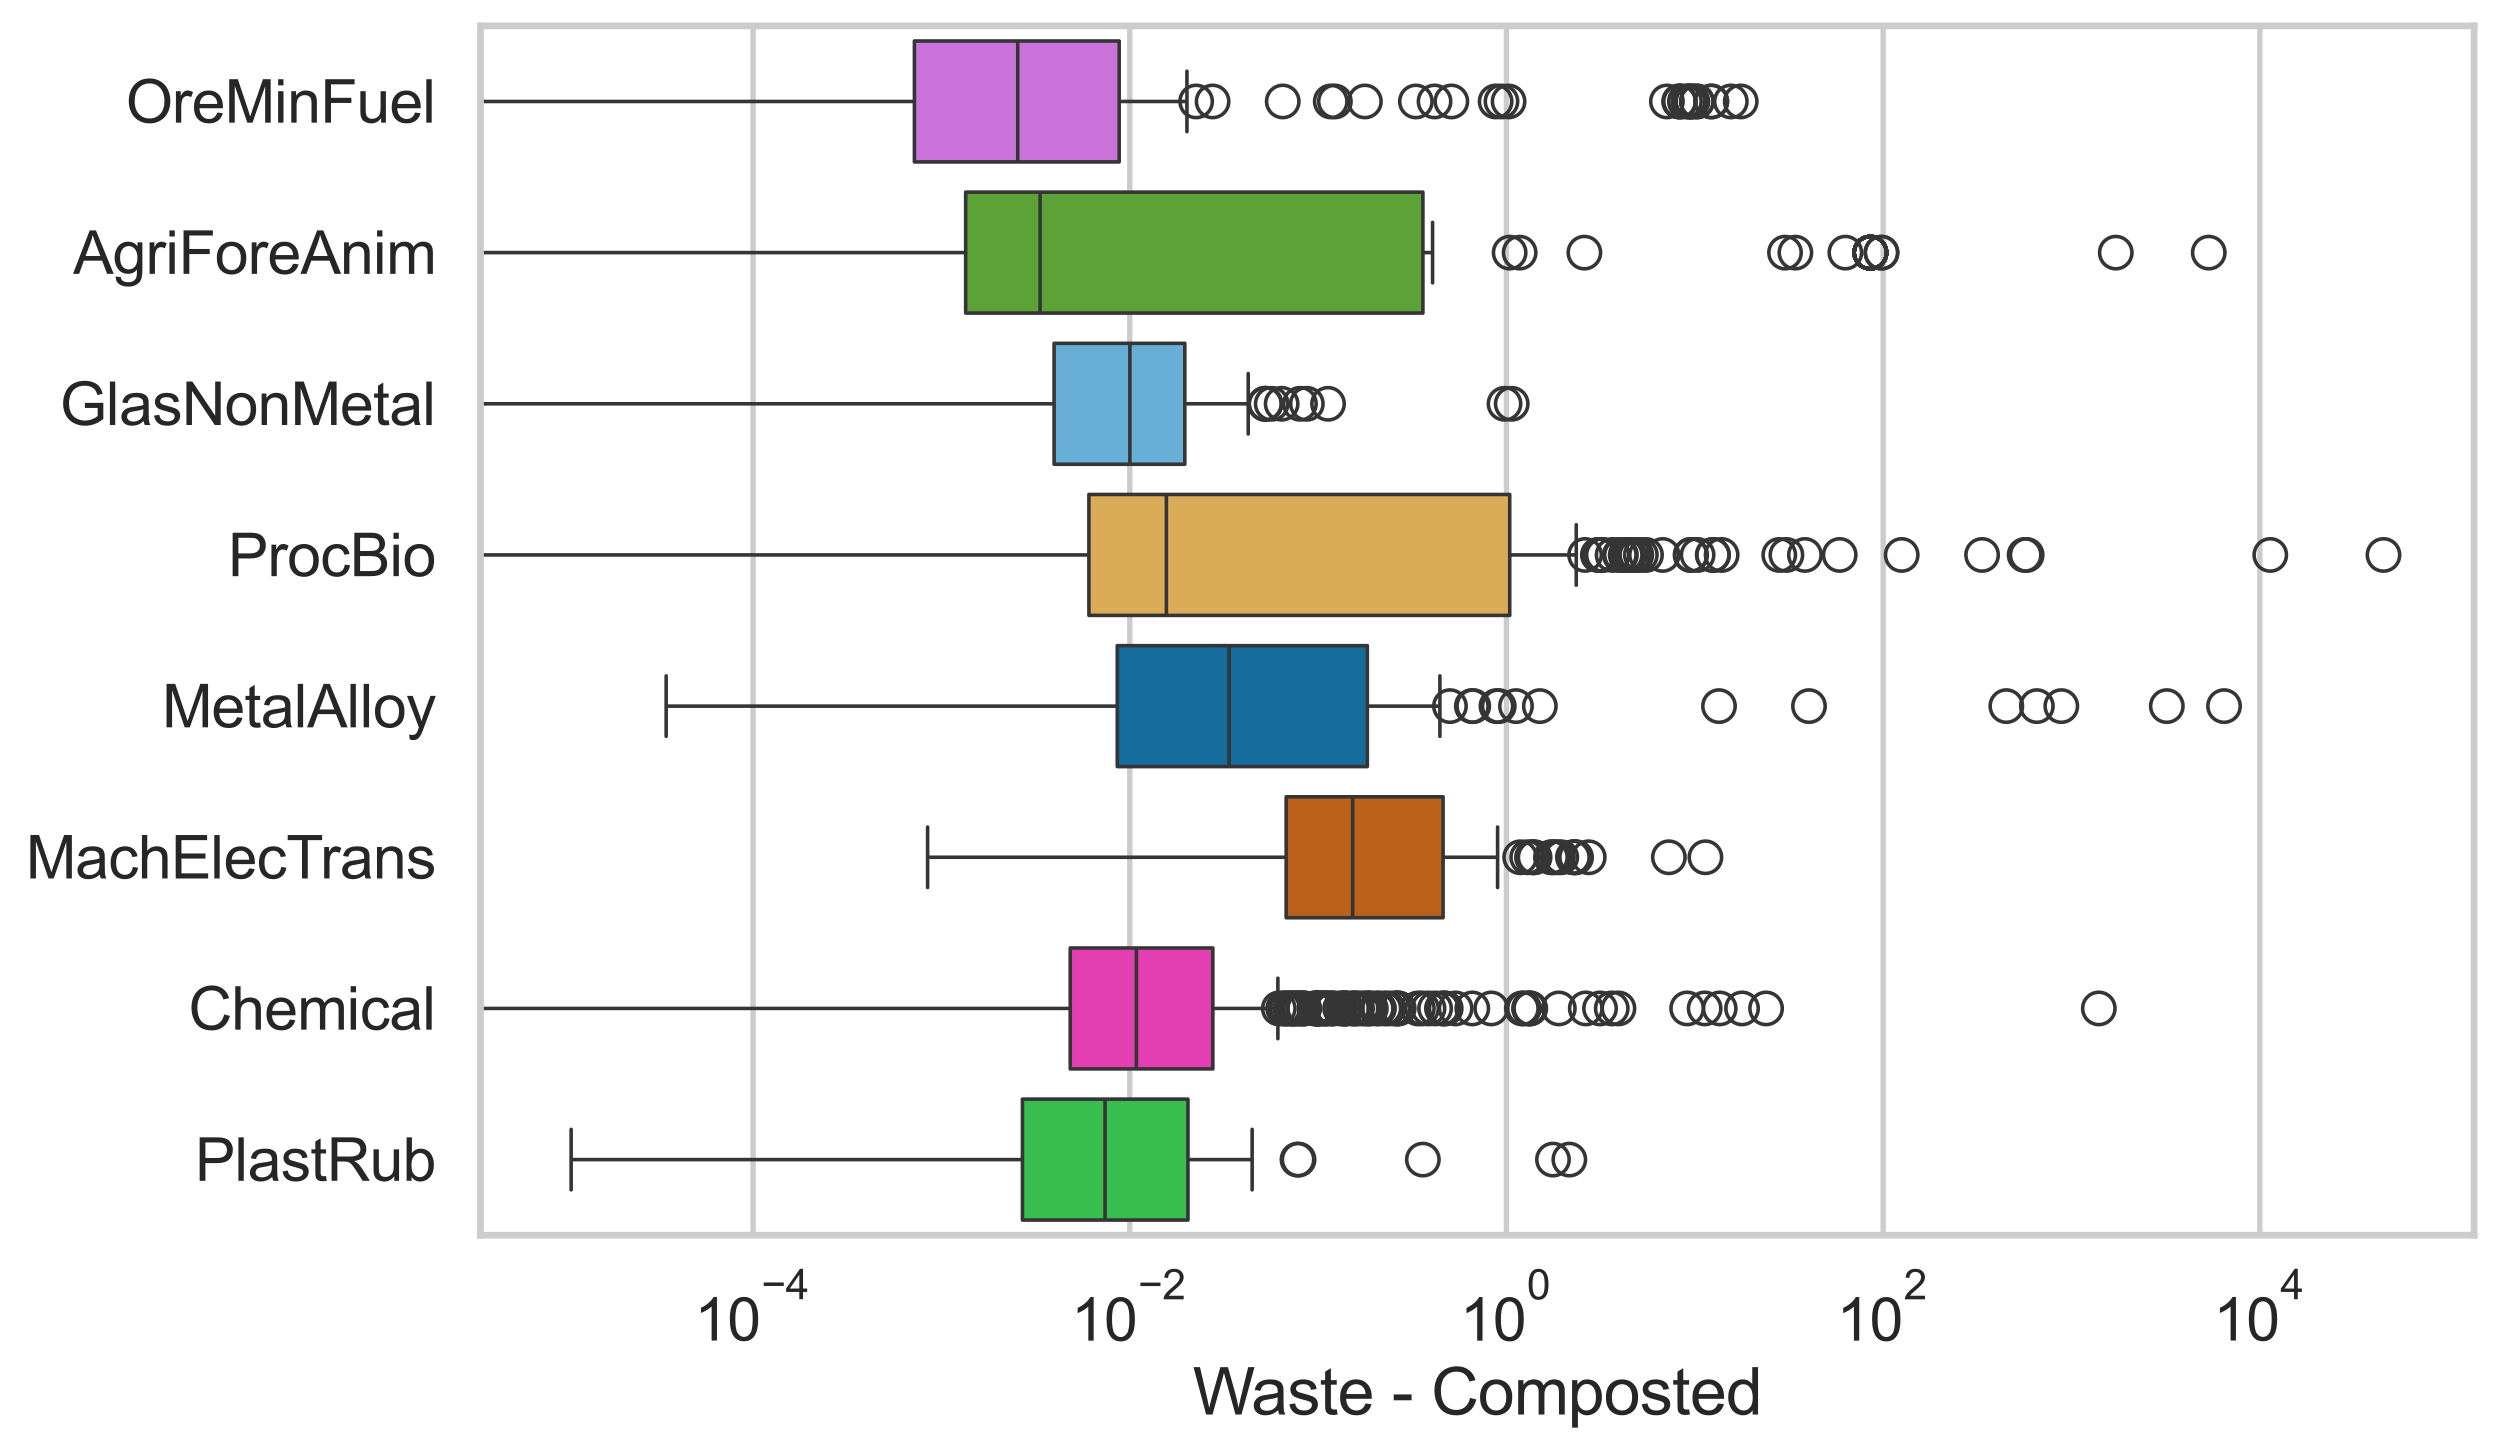 <?xml version="1.0" encoding="utf-8" standalone="no"?>
<!DOCTYPE svg PUBLIC "-//W3C//DTD SVG 1.1//EN"
  "http://www.w3.org/Graphics/SVG/1.1/DTD/svg11.dtd">
<svg xmlns:xlink="http://www.w3.org/1999/xlink" width="695.577pt" height="404.34pt" viewBox="0 0 695.577 404.34" xmlns="http://www.w3.org/2000/svg" version="1.1">
 <defs>
  <style type="text/css">*{stroke-linejoin: round; stroke-linecap: butt}</style>
 </defs>
 <g id="figure_1">
  <g id="patch_1">
   <path d="M 0 404.34 
L 695.577 404.34 
L 695.577 0 
L 0 0 
z
" style="fill: #ffffff"/>
  </g>
  <g id="axes_1">
   <g id="patch_2">
    <path d="M 133.697 343.665 
L 688.377 343.665 
L 688.377 7.2 
L 133.697 7.2 
z
" style="fill: #ffffff"/>
   </g>
   <g id="matplotlib.axis_1">
    <g id="xtick_1">
     <g id="line2d_1">
      <path d="M 209.521 343.665 
L 209.521 7.2 
" clip-path="url(#p71586f5a25)" style="fill: none; stroke: #cccccc; stroke-width: 1.5; stroke-linecap: round"/>
     </g>
     <g id="text_1">
      <!-- $\mathdefault{10^{-4}}$ -->
      <g style="fill: #262626" transform="translate(193.186 373.015) scale(0.165 -0.165)">
       <defs>
        <path id="ArialMT-31" d="M 2384 0 
L 1822 0 
L 1822 3584 
Q 1619 3391 1289 3197 
Q 959 3003 697 2906 
L 697 3450 
Q 1169 3672 1522 3987 
Q 1875 4303 2022 4600 
L 2384 4600 
L 2384 0 
z
" transform="scale(0.016)"/>
        <path id="ArialMT-30" d="M 266 2259 
Q 266 3072 433 3567 
Q 600 4063 929 4331 
Q 1259 4600 1759 4600 
Q 2128 4600 2406 4451 
Q 2684 4303 2865 4023 
Q 3047 3744 3150 3342 
Q 3253 2941 3253 2259 
Q 3253 1453 3087 958 
Q 2922 463 2592 192 
Q 2263 -78 1759 -78 
Q 1097 -78 719 397 
Q 266 969 266 2259 
z
M 844 2259 
Q 844 1131 1108 757 
Q 1372 384 1759 384 
Q 2147 384 2411 759 
Q 2675 1134 2675 2259 
Q 2675 3391 2411 3762 
Q 2147 4134 1753 4134 
Q 1366 4134 1134 3806 
Q 844 3388 844 2259 
z
" transform="scale(0.016)"/>
        <path id="ArialMT-2212" d="M 3381 1997 
L 356 1997 
L 356 2522 
L 3381 2522 
L 3381 1997 
z
" transform="scale(0.016)"/>
        <path id="ArialMT-34" d="M 2069 0 
L 2069 1097 
L 81 1097 
L 81 1613 
L 2172 4581 
L 2631 4581 
L 2631 1613 
L 3250 1613 
L 3250 1097 
L 2631 1097 
L 2631 0 
L 2069 0 
z
M 2069 1613 
L 2069 3678 
L 634 1613 
L 2069 1613 
z
" transform="scale(0.016)"/>
       </defs>
       <use xlink:href="#ArialMT-31" transform="translate(0 0.202)"/>
       <use xlink:href="#ArialMT-30" transform="translate(55.615 0.202)"/>
       <use xlink:href="#ArialMT-2212" transform="translate(112.973 69.895) scale(0.7)"/>
       <use xlink:href="#ArialMT-34" transform="translate(153.852 69.895) scale(0.7)"/>
      </g>
     </g>
    </g>
    <g id="xtick_2">
     <g id="line2d_2">
      <path d="M 314.331 343.665 
L 314.331 7.2 
" clip-path="url(#p71586f5a25)" style="fill: none; stroke: #cccccc; stroke-width: 1.5; stroke-linecap: round"/>
     </g>
     <g id="text_2">
      <!-- $\mathdefault{10^{-2}}$ -->
      <g style="fill: #262626" transform="translate(297.996 373.18) scale(0.165 -0.165)">
       <defs>
        <path id="ArialMT-32" d="M 3222 541 
L 3222 0 
L 194 0 
Q 188 203 259 391 
Q 375 700 629 1000 
Q 884 1300 1366 1694 
Q 2113 2306 2375 2664 
Q 2638 3022 2638 3341 
Q 2638 3675 2398 3904 
Q 2159 4134 1775 4134 
Q 1369 4134 1125 3890 
Q 881 3647 878 3216 
L 300 3275 
Q 359 3922 746 4261 
Q 1134 4600 1788 4600 
Q 2447 4600 2831 4234 
Q 3216 3869 3216 3328 
Q 3216 3053 3103 2787 
Q 2991 2522 2730 2228 
Q 2469 1934 1863 1422 
Q 1356 997 1212 845 
Q 1069 694 975 541 
L 3222 541 
z
" transform="scale(0.016)"/>
       </defs>
       <use xlink:href="#ArialMT-31" transform="translate(0 0.994)"/>
       <use xlink:href="#ArialMT-30" transform="translate(55.615 0.994)"/>
       <use xlink:href="#ArialMT-2212" transform="translate(112.973 70.688) scale(0.7)"/>
       <use xlink:href="#ArialMT-32" transform="translate(153.852 70.688) scale(0.7)"/>
      </g>
     </g>
    </g>
    <g id="xtick_3">
     <g id="line2d_3">
      <path d="M 419.141 343.665 
L 419.141 7.2 
" clip-path="url(#p71586f5a25)" style="fill: none; stroke: #cccccc; stroke-width: 1.5; stroke-linecap: round"/>
     </g>
     <g id="text_3">
      <!-- $\mathdefault{10^{0}}$ -->
      <g style="fill: #262626" transform="translate(406.189 373.18) scale(0.165 -0.165)">
       <use xlink:href="#ArialMT-31" transform="translate(0 0.994)"/>
       <use xlink:href="#ArialMT-30" transform="translate(55.615 0.994)"/>
       <use xlink:href="#ArialMT-30" transform="translate(112.973 70.688) scale(0.7)"/>
      </g>
     </g>
    </g>
    <g id="xtick_4">
     <g id="line2d_4">
      <path d="M 523.952 343.665 
L 523.952 7.2 
" clip-path="url(#p71586f5a25)" style="fill: none; stroke: #cccccc; stroke-width: 1.5; stroke-linecap: round"/>
     </g>
     <g id="text_4">
      <!-- $\mathdefault{10^{2}}$ -->
      <g style="fill: #262626" transform="translate(510.999 373.18) scale(0.165 -0.165)">
       <use xlink:href="#ArialMT-31" transform="translate(0 0.994)"/>
       <use xlink:href="#ArialMT-30" transform="translate(55.615 0.994)"/>
       <use xlink:href="#ArialMT-32" transform="translate(112.973 70.688) scale(0.7)"/>
      </g>
     </g>
    </g>
    <g id="xtick_5">
     <g id="line2d_5">
      <path d="M 628.762 343.665 
L 628.762 7.2 
" clip-path="url(#p71586f5a25)" style="fill: none; stroke: #cccccc; stroke-width: 1.5; stroke-linecap: round"/>
     </g>
     <g id="text_5">
      <!-- $\mathdefault{10^{4}}$ -->
      <g style="fill: #262626" transform="translate(615.81 373.015) scale(0.165 -0.165)">
       <use xlink:href="#ArialMT-31" transform="translate(0 0.202)"/>
       <use xlink:href="#ArialMT-30" transform="translate(55.615 0.202)"/>
       <use xlink:href="#ArialMT-34" transform="translate(112.973 69.895) scale(0.7)"/>
      </g>
     </g>
    </g>
    <g id="text_6">
     <!-- Waste - Composted -->
     <g style="fill: #262626" transform="translate(331.851 393.563) scale(0.18 -0.18)">
      <defs>
       <path id="ArialMT-57" d="M 1294 0 
L 78 4581 
L 700 4581 
L 1397 1578 
Q 1509 1106 1591 641 
Q 1766 1375 1797 1488 
L 2669 4581 
L 3400 4581 
L 4056 2263 
Q 4303 1400 4413 641 
Q 4500 1075 4641 1638 
L 5359 4581 
L 5969 4581 
L 4713 0 
L 4128 0 
L 3163 3491 
Q 3041 3928 3019 4028 
Q 2947 3713 2884 3491 
L 1913 0 
L 1294 0 
z
" transform="scale(0.016)"/>
       <path id="ArialMT-61" d="M 2588 409 
Q 2275 144 1986 34 
Q 1697 -75 1366 -75 
Q 819 -75 525 192 
Q 231 459 231 875 
Q 231 1119 342 1320 
Q 453 1522 633 1644 
Q 813 1766 1038 1828 
Q 1203 1872 1538 1913 
Q 2219 1994 2541 2106 
Q 2544 2222 2544 2253 
Q 2544 2597 2384 2738 
Q 2169 2928 1744 2928 
Q 1347 2928 1158 2789 
Q 969 2650 878 2297 
L 328 2372 
Q 403 2725 575 2942 
Q 747 3159 1072 3276 
Q 1397 3394 1825 3394 
Q 2250 3394 2515 3294 
Q 2781 3194 2906 3042 
Q 3031 2891 3081 2659 
Q 3109 2516 3109 2141 
L 3109 1391 
Q 3109 606 3145 398 
Q 3181 191 3288 0 
L 2700 0 
Q 2613 175 2588 409 
z
M 2541 1666 
Q 2234 1541 1622 1453 
Q 1275 1403 1131 1340 
Q 988 1278 909 1158 
Q 831 1038 831 891 
Q 831 666 1001 516 
Q 1172 366 1500 366 
Q 1825 366 2078 508 
Q 2331 650 2450 897 
Q 2541 1088 2541 1459 
L 2541 1666 
z
" transform="scale(0.016)"/>
       <path id="ArialMT-73" d="M 197 991 
L 753 1078 
Q 800 744 1014 566 
Q 1228 388 1613 388 
Q 2000 388 2187 545 
Q 2375 703 2375 916 
Q 2375 1106 2209 1216 
Q 2094 1291 1634 1406 
Q 1016 1563 777 1677 
Q 538 1791 414 1992 
Q 291 2194 291 2438 
Q 291 2659 392 2848 
Q 494 3038 669 3163 
Q 800 3259 1026 3326 
Q 1253 3394 1513 3394 
Q 1903 3394 2198 3281 
Q 2494 3169 2634 2976 
Q 2775 2784 2828 2463 
L 2278 2388 
Q 2241 2644 2061 2787 
Q 1881 2931 1553 2931 
Q 1166 2931 1000 2803 
Q 834 2675 834 2503 
Q 834 2394 903 2306 
Q 972 2216 1119 2156 
Q 1203 2125 1616 2013 
Q 2213 1853 2448 1751 
Q 2684 1650 2818 1456 
Q 2953 1263 2953 975 
Q 2953 694 2789 445 
Q 2625 197 2315 61 
Q 2006 -75 1616 -75 
Q 969 -75 630 194 
Q 291 463 197 991 
z
" transform="scale(0.016)"/>
       <path id="ArialMT-74" d="M 1650 503 
L 1731 6 
Q 1494 -44 1306 -44 
Q 1000 -44 831 53 
Q 663 150 594 308 
Q 525 466 525 972 
L 525 2881 
L 113 2881 
L 113 3319 
L 525 3319 
L 525 4141 
L 1084 4478 
L 1084 3319 
L 1650 3319 
L 1650 2881 
L 1084 2881 
L 1084 941 
Q 1084 700 1114 631 
Q 1144 563 1211 522 
Q 1278 481 1403 481 
Q 1497 481 1650 503 
z
" transform="scale(0.016)"/>
       <path id="ArialMT-65" d="M 2694 1069 
L 3275 997 
Q 3138 488 2766 206 
Q 2394 -75 1816 -75 
Q 1088 -75 661 373 
Q 234 822 234 1631 
Q 234 2469 665 2931 
Q 1097 3394 1784 3394 
Q 2450 3394 2872 2941 
Q 3294 2488 3294 1666 
Q 3294 1616 3291 1516 
L 816 1516 
Q 847 969 1125 678 
Q 1403 388 1819 388 
Q 2128 388 2347 550 
Q 2566 713 2694 1069 
z
M 847 1978 
L 2700 1978 
Q 2663 2397 2488 2606 
Q 2219 2931 1791 2931 
Q 1403 2931 1139 2672 
Q 875 2413 847 1978 
z
" transform="scale(0.016)"/>
       <path id="ArialMT-20" transform="scale(0.016)"/>
       <path id="ArialMT-2d" d="M 203 1375 
L 203 1941 
L 1931 1941 
L 1931 1375 
L 203 1375 
z
" transform="scale(0.016)"/>
       <path id="ArialMT-43" d="M 3763 1606 
L 4369 1453 
Q 4178 706 3683 314 
Q 3188 -78 2472 -78 
Q 1731 -78 1267 223 
Q 803 525 561 1097 
Q 319 1669 319 2325 
Q 319 3041 592 3573 
Q 866 4106 1370 4382 
Q 1875 4659 2481 4659 
Q 3169 4659 3637 4309 
Q 4106 3959 4291 3325 
L 3694 3184 
Q 3534 3684 3231 3912 
Q 2928 4141 2469 4141 
Q 1941 4141 1586 3887 
Q 1231 3634 1087 3207 
Q 944 2781 944 2328 
Q 944 1744 1114 1308 
Q 1284 872 1643 656 
Q 2003 441 2422 441 
Q 2931 441 3284 734 
Q 3638 1028 3763 1606 
z
" transform="scale(0.016)"/>
       <path id="ArialMT-6f" d="M 213 1659 
Q 213 2581 725 3025 
Q 1153 3394 1769 3394 
Q 2453 3394 2887 2945 
Q 3322 2497 3322 1706 
Q 3322 1066 3130 698 
Q 2938 331 2570 128 
Q 2203 -75 1769 -75 
Q 1072 -75 642 372 
Q 213 819 213 1659 
z
M 791 1659 
Q 791 1022 1069 705 
Q 1347 388 1769 388 
Q 2188 388 2466 706 
Q 2744 1025 2744 1678 
Q 2744 2294 2464 2611 
Q 2184 2928 1769 2928 
Q 1347 2928 1069 2612 
Q 791 2297 791 1659 
z
" transform="scale(0.016)"/>
       <path id="ArialMT-6d" d="M 422 0 
L 422 3319 
L 925 3319 
L 925 2853 
Q 1081 3097 1340 3245 
Q 1600 3394 1931 3394 
Q 2300 3394 2536 3241 
Q 2772 3088 2869 2813 
Q 3263 3394 3894 3394 
Q 4388 3394 4653 3120 
Q 4919 2847 4919 2278 
L 4919 0 
L 4359 0 
L 4359 2091 
Q 4359 2428 4304 2576 
Q 4250 2725 4106 2815 
Q 3963 2906 3769 2906 
Q 3419 2906 3187 2673 
Q 2956 2441 2956 1928 
L 2956 0 
L 2394 0 
L 2394 2156 
Q 2394 2531 2256 2718 
Q 2119 2906 1806 2906 
Q 1569 2906 1367 2781 
Q 1166 2656 1075 2415 
Q 984 2175 984 1722 
L 984 0 
L 422 0 
z
" transform="scale(0.016)"/>
       <path id="ArialMT-70" d="M 422 -1272 
L 422 3319 
L 934 3319 
L 934 2888 
Q 1116 3141 1344 3267 
Q 1572 3394 1897 3394 
Q 2322 3394 2647 3175 
Q 2972 2956 3137 2557 
Q 3303 2159 3303 1684 
Q 3303 1175 3120 767 
Q 2938 359 2589 142 
Q 2241 -75 1856 -75 
Q 1575 -75 1351 44 
Q 1128 163 984 344 
L 984 -1272 
L 422 -1272 
z
M 931 1641 
Q 931 1000 1190 694 
Q 1450 388 1819 388 
Q 2194 388 2461 705 
Q 2728 1022 2728 1688 
Q 2728 2322 2467 2637 
Q 2206 2953 1844 2953 
Q 1484 2953 1207 2617 
Q 931 2281 931 1641 
z
" transform="scale(0.016)"/>
       <path id="ArialMT-64" d="M 2575 0 
L 2575 419 
Q 2259 -75 1647 -75 
Q 1250 -75 917 144 
Q 584 363 401 755 
Q 219 1147 219 1656 
Q 219 2153 384 2558 
Q 550 2963 881 3178 
Q 1213 3394 1622 3394 
Q 1922 3394 2156 3267 
Q 2391 3141 2538 2938 
L 2538 4581 
L 3097 4581 
L 3097 0 
L 2575 0 
z
M 797 1656 
Q 797 1019 1065 703 
Q 1334 388 1700 388 
Q 2069 388 2326 689 
Q 2584 991 2584 1609 
Q 2584 2291 2321 2609 
Q 2059 2928 1675 2928 
Q 1300 2928 1048 2622 
Q 797 2316 797 1656 
z
" transform="scale(0.016)"/>
      </defs>
      <use xlink:href="#ArialMT-57"/>
      <use xlink:href="#ArialMT-61" transform="translate(90.635 0)"/>
      <use xlink:href="#ArialMT-73" transform="translate(146.25 0)"/>
      <use xlink:href="#ArialMT-74" transform="translate(196.25 0)"/>
      <use xlink:href="#ArialMT-65" transform="translate(224.033 0)"/>
      <use xlink:href="#ArialMT-20" transform="translate(279.648 0)"/>
      <use xlink:href="#ArialMT-2d" transform="translate(307.432 0)"/>
      <use xlink:href="#ArialMT-20" transform="translate(340.732 0)"/>
      <use xlink:href="#ArialMT-43" transform="translate(368.516 0)"/>
      <use xlink:href="#ArialMT-6f" transform="translate(440.732 0)"/>
      <use xlink:href="#ArialMT-6d" transform="translate(496.348 0)"/>
      <use xlink:href="#ArialMT-70" transform="translate(579.648 0)"/>
      <use xlink:href="#ArialMT-6f" transform="translate(635.264 0)"/>
      <use xlink:href="#ArialMT-73" transform="translate(690.879 0)"/>
      <use xlink:href="#ArialMT-74" transform="translate(740.879 0)"/>
      <use xlink:href="#ArialMT-65" transform="translate(768.662 0)"/>
      <use xlink:href="#ArialMT-64" transform="translate(824.277 0)"/>
     </g>
    </g>
   </g>
   <g id="matplotlib.axis_2">
    <g id="ytick_1">
     <g id="text_7">
      <!-- OreMinFuel -->
      <g style="fill: #262626" transform="translate(35.013 34.134) scale(0.165 -0.165)">
       <defs>
        <path id="ArialMT-4f" d="M 309 2231 
Q 309 3372 921 4017 
Q 1534 4663 2503 4663 
Q 3138 4663 3647 4359 
Q 4156 4056 4423 3514 
Q 4691 2972 4691 2284 
Q 4691 1588 4409 1038 
Q 4128 488 3612 205 
Q 3097 -78 2500 -78 
Q 1853 -78 1343 234 
Q 834 547 571 1087 
Q 309 1628 309 2231 
z
M 934 2222 
Q 934 1394 1379 917 
Q 1825 441 2497 441 
Q 3181 441 3623 922 
Q 4066 1403 4066 2288 
Q 4066 2847 3877 3264 
Q 3688 3681 3323 3911 
Q 2959 4141 2506 4141 
Q 1863 4141 1398 3698 
Q 934 3256 934 2222 
z
" transform="scale(0.016)"/>
        <path id="ArialMT-72" d="M 416 0 
L 416 3319 
L 922 3319 
L 922 2816 
Q 1116 3169 1280 3281 
Q 1444 3394 1641 3394 
Q 1925 3394 2219 3213 
L 2025 2691 
Q 1819 2813 1613 2813 
Q 1428 2813 1281 2702 
Q 1134 2591 1072 2394 
Q 978 2094 978 1738 
L 978 0 
L 416 0 
z
" transform="scale(0.016)"/>
        <path id="ArialMT-4d" d="M 475 0 
L 475 4581 
L 1388 4581 
L 2472 1338 
Q 2622 884 2691 659 
Q 2769 909 2934 1394 
L 4031 4581 
L 4847 4581 
L 4847 0 
L 4263 0 
L 4263 3834 
L 2931 0 
L 2384 0 
L 1059 3900 
L 1059 0 
L 475 0 
z
" transform="scale(0.016)"/>
        <path id="ArialMT-69" d="M 425 3934 
L 425 4581 
L 988 4581 
L 988 3934 
L 425 3934 
z
M 425 0 
L 425 3319 
L 988 3319 
L 988 0 
L 425 0 
z
" transform="scale(0.016)"/>
        <path id="ArialMT-6e" d="M 422 0 
L 422 3319 
L 928 3319 
L 928 2847 
Q 1294 3394 1984 3394 
Q 2284 3394 2536 3286 
Q 2788 3178 2913 3003 
Q 3038 2828 3088 2588 
Q 3119 2431 3119 2041 
L 3119 0 
L 2556 0 
L 2556 2019 
Q 2556 2363 2490 2533 
Q 2425 2703 2258 2804 
Q 2091 2906 1866 2906 
Q 1506 2906 1245 2678 
Q 984 2450 984 1813 
L 984 0 
L 422 0 
z
" transform="scale(0.016)"/>
        <path id="ArialMT-46" d="M 525 0 
L 525 4581 
L 3616 4581 
L 3616 4041 
L 1131 4041 
L 1131 2622 
L 3281 2622 
L 3281 2081 
L 1131 2081 
L 1131 0 
L 525 0 
z
" transform="scale(0.016)"/>
        <path id="ArialMT-75" d="M 2597 0 
L 2597 488 
Q 2209 -75 1544 -75 
Q 1250 -75 995 37 
Q 741 150 617 320 
Q 494 491 444 738 
Q 409 903 409 1263 
L 409 3319 
L 972 3319 
L 972 1478 
Q 972 1038 1006 884 
Q 1059 663 1231 536 
Q 1403 409 1656 409 
Q 1909 409 2131 539 
Q 2353 669 2445 892 
Q 2538 1116 2538 1541 
L 2538 3319 
L 3100 3319 
L 3100 0 
L 2597 0 
z
" transform="scale(0.016)"/>
        <path id="ArialMT-6c" d="M 409 0 
L 409 4581 
L 972 4581 
L 972 0 
L 409 0 
z
" transform="scale(0.016)"/>
       </defs>
       <use xlink:href="#ArialMT-4f"/>
       <use xlink:href="#ArialMT-72" transform="translate(77.783 0)"/>
       <use xlink:href="#ArialMT-65" transform="translate(111.084 0)"/>
       <use xlink:href="#ArialMT-4d" transform="translate(166.699 0)"/>
       <use xlink:href="#ArialMT-69" transform="translate(250 0)"/>
       <use xlink:href="#ArialMT-6e" transform="translate(272.217 0)"/>
       <use xlink:href="#ArialMT-46" transform="translate(327.832 0)"/>
       <use xlink:href="#ArialMT-75" transform="translate(388.916 0)"/>
       <use xlink:href="#ArialMT-65" transform="translate(444.531 0)"/>
       <use xlink:href="#ArialMT-6c" transform="translate(500.146 0)"/>
      </g>
     </g>
    </g>
    <g id="ytick_2">
     <g id="text_8">
      <!-- AgriForeAnim -->
      <g style="fill: #262626" transform="translate(20.341 76.192) scale(0.165 -0.165)">
       <defs>
        <path id="ArialMT-41" d="M -9 0 
L 1750 4581 
L 2403 4581 
L 4278 0 
L 3588 0 
L 3053 1388 
L 1138 1388 
L 634 0 
L -9 0 
z
M 1313 1881 
L 2866 1881 
L 2388 3150 
Q 2169 3728 2063 4100 
Q 1975 3659 1816 3225 
L 1313 1881 
z
" transform="scale(0.016)"/>
        <path id="ArialMT-67" d="M 319 -275 
L 866 -356 
Q 900 -609 1056 -725 
Q 1266 -881 1628 -881 
Q 2019 -881 2231 -725 
Q 2444 -569 2519 -288 
Q 2563 -116 2559 434 
Q 2191 0 1641 0 
Q 956 0 581 494 
Q 206 988 206 1678 
Q 206 2153 378 2554 
Q 550 2956 876 3175 
Q 1203 3394 1644 3394 
Q 2231 3394 2613 2919 
L 2613 3319 
L 3131 3319 
L 3131 450 
Q 3131 -325 2973 -648 
Q 2816 -972 2473 -1159 
Q 2131 -1347 1631 -1347 
Q 1038 -1347 672 -1080 
Q 306 -813 319 -275 
z
M 784 1719 
Q 784 1066 1043 766 
Q 1303 466 1694 466 
Q 2081 466 2343 764 
Q 2606 1063 2606 1700 
Q 2606 2309 2336 2618 
Q 2066 2928 1684 2928 
Q 1309 2928 1046 2623 
Q 784 2319 784 1719 
z
" transform="scale(0.016)"/>
       </defs>
       <use xlink:href="#ArialMT-41"/>
       <use xlink:href="#ArialMT-67" transform="translate(66.699 0)"/>
       <use xlink:href="#ArialMT-72" transform="translate(122.314 0)"/>
       <use xlink:href="#ArialMT-69" transform="translate(155.615 0)"/>
       <use xlink:href="#ArialMT-46" transform="translate(177.832 0)"/>
       <use xlink:href="#ArialMT-6f" transform="translate(238.916 0)"/>
       <use xlink:href="#ArialMT-72" transform="translate(294.531 0)"/>
       <use xlink:href="#ArialMT-65" transform="translate(327.832 0)"/>
       <use xlink:href="#ArialMT-41" transform="translate(383.447 0)"/>
       <use xlink:href="#ArialMT-6e" transform="translate(450.146 0)"/>
       <use xlink:href="#ArialMT-69" transform="translate(505.762 0)"/>
       <use xlink:href="#ArialMT-6d" transform="translate(527.979 0)"/>
      </g>
     </g>
    </g>
    <g id="ytick_3">
     <g id="text_9">
      <!-- GlasNonMetal -->
      <g style="fill: #262626" transform="translate(16.659 118.25) scale(0.165 -0.165)">
       <defs>
        <path id="ArialMT-47" d="M 2638 1797 
L 2638 2334 
L 4578 2338 
L 4578 638 
Q 4131 281 3656 101 
Q 3181 -78 2681 -78 
Q 2006 -78 1454 211 
Q 903 500 622 1047 
Q 341 1594 341 2269 
Q 341 2938 620 3517 
Q 900 4097 1425 4378 
Q 1950 4659 2634 4659 
Q 3131 4659 3532 4498 
Q 3934 4338 4162 4050 
Q 4391 3763 4509 3300 
L 3963 3150 
Q 3859 3500 3706 3700 
Q 3553 3900 3268 4020 
Q 2984 4141 2638 4141 
Q 2222 4141 1919 4014 
Q 1616 3888 1430 3681 
Q 1244 3475 1141 3228 
Q 966 2803 966 2306 
Q 966 1694 1177 1281 
Q 1388 869 1791 669 
Q 2194 469 2647 469 
Q 3041 469 3416 620 
Q 3791 772 3984 944 
L 3984 1797 
L 2638 1797 
z
" transform="scale(0.016)"/>
        <path id="ArialMT-4e" d="M 488 0 
L 488 4581 
L 1109 4581 
L 3516 984 
L 3516 4581 
L 4097 4581 
L 4097 0 
L 3475 0 
L 1069 3600 
L 1069 0 
L 488 0 
z
" transform="scale(0.016)"/>
       </defs>
       <use xlink:href="#ArialMT-47"/>
       <use xlink:href="#ArialMT-6c" transform="translate(77.783 0)"/>
       <use xlink:href="#ArialMT-61" transform="translate(100 0)"/>
       <use xlink:href="#ArialMT-73" transform="translate(155.615 0)"/>
       <use xlink:href="#ArialMT-4e" transform="translate(205.615 0)"/>
       <use xlink:href="#ArialMT-6f" transform="translate(277.832 0)"/>
       <use xlink:href="#ArialMT-6e" transform="translate(333.447 0)"/>
       <use xlink:href="#ArialMT-4d" transform="translate(389.062 0)"/>
       <use xlink:href="#ArialMT-65" transform="translate(472.363 0)"/>
       <use xlink:href="#ArialMT-74" transform="translate(527.979 0)"/>
       <use xlink:href="#ArialMT-61" transform="translate(555.762 0)"/>
       <use xlink:href="#ArialMT-6c" transform="translate(611.377 0)"/>
      </g>
     </g>
    </g>
    <g id="ytick_4">
     <g id="text_10">
      <!-- ProcBio -->
      <g style="fill: #262626" transform="translate(63.424 160.308) scale(0.165 -0.165)">
       <defs>
        <path id="ArialMT-50" d="M 494 0 
L 494 4581 
L 2222 4581 
Q 2678 4581 2919 4538 
Q 3256 4481 3484 4323 
Q 3713 4166 3852 3881 
Q 3991 3597 3991 3256 
Q 3991 2672 3619 2267 
Q 3247 1863 2275 1863 
L 1100 1863 
L 1100 0 
L 494 0 
z
M 1100 2403 
L 2284 2403 
Q 2872 2403 3119 2622 
Q 3366 2841 3366 3238 
Q 3366 3525 3220 3729 
Q 3075 3934 2838 4000 
Q 2684 4041 2272 4041 
L 1100 4041 
L 1100 2403 
z
" transform="scale(0.016)"/>
        <path id="ArialMT-63" d="M 2588 1216 
L 3141 1144 
Q 3050 572 2676 248 
Q 2303 -75 1759 -75 
Q 1078 -75 664 370 
Q 250 816 250 1647 
Q 250 2184 428 2587 
Q 606 2991 970 3192 
Q 1334 3394 1763 3394 
Q 2303 3394 2647 3120 
Q 2991 2847 3088 2344 
L 2541 2259 
Q 2463 2594 2264 2762 
Q 2066 2931 1784 2931 
Q 1359 2931 1093 2626 
Q 828 2322 828 1663 
Q 828 994 1084 691 
Q 1341 388 1753 388 
Q 2084 388 2306 591 
Q 2528 794 2588 1216 
z
" transform="scale(0.016)"/>
        <path id="ArialMT-42" d="M 469 0 
L 469 4581 
L 2188 4581 
Q 2713 4581 3030 4442 
Q 3347 4303 3526 4014 
Q 3706 3725 3706 3409 
Q 3706 3116 3547 2856 
Q 3388 2597 3066 2438 
Q 3481 2316 3704 2022 
Q 3928 1728 3928 1328 
Q 3928 1006 3792 729 
Q 3656 453 3456 303 
Q 3256 153 2954 76 
Q 2653 0 2216 0 
L 469 0 
z
M 1075 2656 
L 2066 2656 
Q 2469 2656 2644 2709 
Q 2875 2778 2992 2937 
Q 3109 3097 3109 3338 
Q 3109 3566 3000 3739 
Q 2891 3913 2687 3977 
Q 2484 4041 1991 4041 
L 1075 4041 
L 1075 2656 
z
M 1075 541 
L 2216 541 
Q 2509 541 2628 563 
Q 2838 600 2978 687 
Q 3119 775 3209 942 
Q 3300 1109 3300 1328 
Q 3300 1584 3169 1773 
Q 3038 1963 2805 2039 
Q 2572 2116 2134 2116 
L 1075 2116 
L 1075 541 
z
" transform="scale(0.016)"/>
       </defs>
       <use xlink:href="#ArialMT-50"/>
       <use xlink:href="#ArialMT-72" transform="translate(66.699 0)"/>
       <use xlink:href="#ArialMT-6f" transform="translate(100 0)"/>
       <use xlink:href="#ArialMT-63" transform="translate(155.615 0)"/>
       <use xlink:href="#ArialMT-42" transform="translate(205.615 0)"/>
       <use xlink:href="#ArialMT-69" transform="translate(272.314 0)"/>
       <use xlink:href="#ArialMT-6f" transform="translate(294.531 0)"/>
      </g>
     </g>
    </g>
    <g id="ytick_5">
     <g id="text_11">
      <!-- MetalAlloy -->
      <g style="fill: #262626" transform="translate(45.088 202.366) scale(0.165 -0.165)">
       <defs>
        <path id="ArialMT-79" d="M 397 -1278 
L 334 -750 
Q 519 -800 656 -800 
Q 844 -800 956 -737 
Q 1069 -675 1141 -563 
Q 1194 -478 1313 -144 
Q 1328 -97 1363 -6 
L 103 3319 
L 709 3319 
L 1400 1397 
Q 1534 1031 1641 628 
Q 1738 1016 1872 1384 
L 2581 3319 
L 3144 3319 
L 1881 -56 
Q 1678 -603 1566 -809 
Q 1416 -1088 1222 -1217 
Q 1028 -1347 759 -1347 
Q 597 -1347 397 -1278 
z
" transform="scale(0.016)"/>
       </defs>
       <use xlink:href="#ArialMT-4d"/>
       <use xlink:href="#ArialMT-65" transform="translate(83.301 0)"/>
       <use xlink:href="#ArialMT-74" transform="translate(138.916 0)"/>
       <use xlink:href="#ArialMT-61" transform="translate(166.699 0)"/>
       <use xlink:href="#ArialMT-6c" transform="translate(222.314 0)"/>
       <use xlink:href="#ArialMT-41" transform="translate(244.531 0)"/>
       <use xlink:href="#ArialMT-6c" transform="translate(311.23 0)"/>
       <use xlink:href="#ArialMT-6c" transform="translate(333.447 0)"/>
       <use xlink:href="#ArialMT-6f" transform="translate(355.664 0)"/>
       <use xlink:href="#ArialMT-79" transform="translate(411.279 0)"/>
      </g>
     </g>
    </g>
    <g id="ytick_6">
     <g id="text_12">
      <!-- MachElecTrans -->
      <g style="fill: #262626" transform="translate(7.2 244.425) scale(0.165 -0.165)">
       <defs>
        <path id="ArialMT-68" d="M 422 0 
L 422 4581 
L 984 4581 
L 984 2938 
Q 1378 3394 1978 3394 
Q 2347 3394 2619 3248 
Q 2891 3103 3008 2847 
Q 3125 2591 3125 2103 
L 3125 0 
L 2563 0 
L 2563 2103 
Q 2563 2525 2380 2717 
Q 2197 2909 1863 2909 
Q 1613 2909 1392 2779 
Q 1172 2650 1078 2428 
Q 984 2206 984 1816 
L 984 0 
L 422 0 
z
" transform="scale(0.016)"/>
        <path id="ArialMT-45" d="M 506 0 
L 506 4581 
L 3819 4581 
L 3819 4041 
L 1113 4041 
L 1113 2638 
L 3647 2638 
L 3647 2100 
L 1113 2100 
L 1113 541 
L 3925 541 
L 3925 0 
L 506 0 
z
" transform="scale(0.016)"/>
        <path id="ArialMT-54" d="M 1659 0 
L 1659 4041 
L 150 4041 
L 150 4581 
L 3781 4581 
L 3781 4041 
L 2266 4041 
L 2266 0 
L 1659 0 
z
" transform="scale(0.016)"/>
       </defs>
       <use xlink:href="#ArialMT-4d"/>
       <use xlink:href="#ArialMT-61" transform="translate(83.301 0)"/>
       <use xlink:href="#ArialMT-63" transform="translate(138.916 0)"/>
       <use xlink:href="#ArialMT-68" transform="translate(188.916 0)"/>
       <use xlink:href="#ArialMT-45" transform="translate(244.531 0)"/>
       <use xlink:href="#ArialMT-6c" transform="translate(311.23 0)"/>
       <use xlink:href="#ArialMT-65" transform="translate(333.447 0)"/>
       <use xlink:href="#ArialMT-63" transform="translate(389.062 0)"/>
       <use xlink:href="#ArialMT-54" transform="translate(439.062 0)"/>
       <use xlink:href="#ArialMT-72" transform="translate(496.396 0)"/>
       <use xlink:href="#ArialMT-61" transform="translate(529.697 0)"/>
       <use xlink:href="#ArialMT-6e" transform="translate(585.312 0)"/>
       <use xlink:href="#ArialMT-73" transform="translate(640.928 0)"/>
      </g>
     </g>
    </g>
    <g id="ytick_7">
     <g id="text_13">
      <!-- Chemical -->
      <g style="fill: #262626" transform="translate(52.428 286.483) scale(0.165 -0.165)">
       <use xlink:href="#ArialMT-43"/>
       <use xlink:href="#ArialMT-68" transform="translate(72.217 0)"/>
       <use xlink:href="#ArialMT-65" transform="translate(127.832 0)"/>
       <use xlink:href="#ArialMT-6d" transform="translate(183.447 0)"/>
       <use xlink:href="#ArialMT-69" transform="translate(266.748 0)"/>
       <use xlink:href="#ArialMT-63" transform="translate(288.965 0)"/>
       <use xlink:href="#ArialMT-61" transform="translate(338.965 0)"/>
       <use xlink:href="#ArialMT-6c" transform="translate(394.58 0)"/>
      </g>
     </g>
    </g>
    <g id="ytick_8">
     <g id="text_14">
      <!-- PlastRub -->
      <g style="fill: #262626" transform="translate(54.248 328.541) scale(0.165 -0.165)">
       <defs>
        <path id="ArialMT-52" d="M 503 0 
L 503 4581 
L 2534 4581 
Q 3147 4581 3465 4457 
Q 3784 4334 3975 4021 
Q 4166 3709 4166 3331 
Q 4166 2844 3850 2509 
Q 3534 2175 2875 2084 
Q 3116 1969 3241 1856 
Q 3506 1613 3744 1247 
L 4541 0 
L 3778 0 
L 3172 953 
Q 2906 1366 2734 1584 
Q 2563 1803 2427 1890 
Q 2291 1978 2150 2013 
Q 2047 2034 1813 2034 
L 1109 2034 
L 1109 0 
L 503 0 
z
M 1109 2559 
L 2413 2559 
Q 2828 2559 3062 2645 
Q 3297 2731 3419 2920 
Q 3541 3109 3541 3331 
Q 3541 3656 3305 3865 
Q 3069 4075 2559 4075 
L 1109 4075 
L 1109 2559 
z
" transform="scale(0.016)"/>
        <path id="ArialMT-62" d="M 941 0 
L 419 0 
L 419 4581 
L 981 4581 
L 981 2947 
Q 1338 3394 1891 3394 
Q 2197 3394 2470 3270 
Q 2744 3147 2920 2923 
Q 3097 2700 3197 2384 
Q 3297 2069 3297 1709 
Q 3297 856 2875 390 
Q 2453 -75 1863 -75 
Q 1275 -75 941 416 
L 941 0 
z
M 934 1684 
Q 934 1088 1097 822 
Q 1363 388 1816 388 
Q 2184 388 2453 708 
Q 2722 1028 2722 1663 
Q 2722 2313 2464 2622 
Q 2206 2931 1841 2931 
Q 1472 2931 1203 2611 
Q 934 2291 934 1684 
z
" transform="scale(0.016)"/>
       </defs>
       <use xlink:href="#ArialMT-50"/>
       <use xlink:href="#ArialMT-6c" transform="translate(66.699 0)"/>
       <use xlink:href="#ArialMT-61" transform="translate(88.916 0)"/>
       <use xlink:href="#ArialMT-73" transform="translate(144.531 0)"/>
       <use xlink:href="#ArialMT-74" transform="translate(194.531 0)"/>
       <use xlink:href="#ArialMT-52" transform="translate(222.314 0)"/>
       <use xlink:href="#ArialMT-75" transform="translate(294.531 0)"/>
       <use xlink:href="#ArialMT-62" transform="translate(350.146 0)"/>
      </g>
     </g>
    </g>
   </g>
   <g id="patch_3">
    <path d="M 254.417 11.406 
L 254.417 45.052 
L 311.392 45.052 
L 311.392 11.406 
L 254.417 11.406 
z
" clip-path="url(#p71586f5a25)" style="fill: #ca74db; stroke: #353535; stroke-linejoin: miter"/>
   </g>
   <g id="line2d_6">
    <path d="M 254.417 28.229 
L -1 28.229 
" clip-path="url(#p71586f5a25)" style="fill: none; stroke: #353535"/>
   </g>
   <g id="line2d_7">
    <path d="M 311.392 28.229 
L 330.244 28.229 
" clip-path="url(#p71586f5a25)" style="fill: none; stroke: #353535"/>
   </g>
   <g id="line2d_8">
    <path clip-path="url(#p71586f5a25)" style="fill: none; stroke: #353535; stroke-linecap: round"/>
   </g>
   <g id="line2d_9">
    <path d="M 330.244 19.817 
L 330.244 36.641 
" clip-path="url(#p71586f5a25)" style="fill: none; stroke: #353535; stroke-linecap: round"/>
   </g>
   <g id="line2d_10">
    <defs>
     <path id="mb674436882" d="M 0 4.5 
C 1.193 4.5 2.338 4.026 3.182 3.182 
C 4.026 2.338 4.5 1.193 4.5 0 
C 4.5 -1.193 4.026 -2.338 3.182 -3.182 
C 2.338 -4.026 1.193 -4.5 0 -4.5 
C -1.193 -4.5 -2.338 -4.026 -3.182 -3.182 
C -4.026 -2.338 -4.5 -1.193 -4.5 0 
C -4.5 1.193 -4.026 2.338 -3.182 3.182 
C -2.338 4.026 -1.193 4.5 0 4.5 
z
" style="stroke: #353535"/>
    </defs>
    <g clip-path="url(#p71586f5a25)">
     <use xlink:href="#mb674436882" x="393.939" y="28.229" style="fill-opacity: 0; stroke: #353535"/>
     <use xlink:href="#mb674436882" x="470.358" y="28.229" style="fill-opacity: 0; stroke: #353535"/>
     <use xlink:href="#mb674436882" x="476.141" y="28.229" style="fill-opacity: 0; stroke: #353535"/>
     <use xlink:href="#mb674436882" x="467.235" y="28.229" style="fill-opacity: 0; stroke: #353535"/>
     <use xlink:href="#mb674436882" x="370.257" y="28.229" style="fill-opacity: 0; stroke: #353535"/>
     <use xlink:href="#mb674436882" x="356.896" y="28.229" style="fill-opacity: 0; stroke: #353535"/>
     <use xlink:href="#mb674436882" x="332.803" y="28.229" style="fill-opacity: 0; stroke: #353535"/>
     <use xlink:href="#mb674436882" x="416.129" y="28.229" style="fill-opacity: 0; stroke: #353535"/>
     <use xlink:href="#mb674436882" x="337.38" y="28.229" style="fill-opacity: 0; stroke: #353535"/>
     <use xlink:href="#mb674436882" x="484.327" y="28.229" style="fill-opacity: 0; stroke: #353535"/>
     <use xlink:href="#mb674436882" x="472.132" y="28.229" style="fill-opacity: 0; stroke: #353535"/>
     <use xlink:href="#mb674436882" x="476.141" y="28.229" style="fill-opacity: 0; stroke: #353535"/>
     <use xlink:href="#mb674436882" x="399.135" y="28.229" style="fill-opacity: 0; stroke: #353535"/>
     <use xlink:href="#mb674436882" x="379.759" y="28.229" style="fill-opacity: 0; stroke: #353535"/>
     <use xlink:href="#mb674436882" x="470.885" y="28.229" style="fill-opacity: 0; stroke: #353535"/>
     <use xlink:href="#mb674436882" x="469.777" y="28.229" style="fill-opacity: 0; stroke: #353535"/>
     <use xlink:href="#mb674436882" x="419.734" y="28.229" style="fill-opacity: 0; stroke: #353535"/>
     <use xlink:href="#mb674436882" x="467.231" y="28.229" style="fill-opacity: 0; stroke: #353535"/>
     <use xlink:href="#mb674436882" x="470.257" y="28.229" style="fill-opacity: 0; stroke: #353535"/>
     <use xlink:href="#mb674436882" x="472.131" y="28.229" style="fill-opacity: 0; stroke: #353535"/>
     <use xlink:href="#mb674436882" x="417.76" y="28.229" style="fill-opacity: 0; stroke: #353535"/>
     <use xlink:href="#mb674436882" x="481.569" y="28.229" style="fill-opacity: 0; stroke: #353535"/>
     <use xlink:href="#mb674436882" x="403.812" y="28.229" style="fill-opacity: 0; stroke: #353535"/>
     <use xlink:href="#mb674436882" x="467.412" y="28.229" style="fill-opacity: 0; stroke: #353535"/>
     <use xlink:href="#mb674436882" x="470.257" y="28.229" style="fill-opacity: 0; stroke: #353535"/>
     <use xlink:href="#mb674436882" x="468.798" y="28.229" style="fill-opacity: 0; stroke: #353535"/>
     <use xlink:href="#mb674436882" x="463.781" y="28.229" style="fill-opacity: 0; stroke: #353535"/>
     <use xlink:href="#mb674436882" x="371.404" y="28.229" style="fill-opacity: 0; stroke: #353535"/>
    </g>
   </g>
   <g id="patch_4">
    <path d="M 268.679 53.464 
L 268.679 87.11 
L 395.894 87.11 
L 395.894 53.464 
L 268.679 53.464 
z
" clip-path="url(#p71586f5a25)" style="fill: #5ca236; stroke: #353535; stroke-linejoin: miter"/>
   </g>
   <g id="line2d_11">
    <path d="M 268.679 70.287 
L -1 70.287 
" clip-path="url(#p71586f5a25)" style="fill: none; stroke: #353535"/>
   </g>
   <g id="line2d_12">
    <path d="M 395.894 70.287 
L 398.586 70.287 
" clip-path="url(#p71586f5a25)" style="fill: none; stroke: #353535"/>
   </g>
   <g id="line2d_13">
    <path clip-path="url(#p71586f5a25)" style="fill: none; stroke: #353535; stroke-linecap: round"/>
   </g>
   <g id="line2d_14">
    <path d="M 398.586 61.875 
L 398.586 78.699 
" clip-path="url(#p71586f5a25)" style="fill: none; stroke: #353535; stroke-linecap: round"/>
   </g>
   <g id="line2d_15">
    <g clip-path="url(#p71586f5a25)">
     <use xlink:href="#mb674436882" x="520.386" y="70.287" style="fill-opacity: 0; stroke: #353535"/>
     <use xlink:href="#mb674436882" x="520.386" y="70.287" style="fill-opacity: 0; stroke: #353535"/>
     <use xlink:href="#mb674436882" x="523.487" y="70.287" style="fill-opacity: 0; stroke: #353535"/>
     <use xlink:href="#mb674436882" x="520.386" y="70.287" style="fill-opacity: 0; stroke: #353535"/>
     <use xlink:href="#mb674436882" x="520.386" y="70.287" style="fill-opacity: 0; stroke: #353535"/>
     <use xlink:href="#mb674436882" x="520.387" y="70.287" style="fill-opacity: 0; stroke: #353535"/>
     <use xlink:href="#mb674436882" x="496.652" y="70.287" style="fill-opacity: 0; stroke: #353535"/>
     <use xlink:href="#mb674436882" x="520.385" y="70.287" style="fill-opacity: 0; stroke: #353535"/>
     <use xlink:href="#mb674436882" x="520.386" y="70.287" style="fill-opacity: 0; stroke: #353535"/>
     <use xlink:href="#mb674436882" x="520.386" y="70.287" style="fill-opacity: 0; stroke: #353535"/>
     <use xlink:href="#mb674436882" x="520.386" y="70.287" style="fill-opacity: 0; stroke: #353535"/>
     <use xlink:href="#mb674436882" x="520.386" y="70.287" style="fill-opacity: 0; stroke: #353535"/>
     <use xlink:href="#mb674436882" x="520.386" y="70.287" style="fill-opacity: 0; stroke: #353535"/>
     <use xlink:href="#mb674436882" x="422.816" y="70.287" style="fill-opacity: 0; stroke: #353535"/>
     <use xlink:href="#mb674436882" x="420.029" y="70.287" style="fill-opacity: 0; stroke: #353535"/>
     <use xlink:href="#mb674436882" x="520.387" y="70.287" style="fill-opacity: 0; stroke: #353535"/>
     <use xlink:href="#mb674436882" x="614.545" y="70.287" style="fill-opacity: 0; stroke: #353535"/>
     <use xlink:href="#mb674436882" x="440.827" y="70.287" style="fill-opacity: 0; stroke: #353535"/>
     <use xlink:href="#mb674436882" x="520.387" y="70.287" style="fill-opacity: 0; stroke: #353535"/>
     <use xlink:href="#mb674436882" x="520.385" y="70.287" style="fill-opacity: 0; stroke: #353535"/>
     <use xlink:href="#mb674436882" x="520.386" y="70.287" style="fill-opacity: 0; stroke: #353535"/>
     <use xlink:href="#mb674436882" x="520.386" y="70.287" style="fill-opacity: 0; stroke: #353535"/>
     <use xlink:href="#mb674436882" x="520.4" y="70.287" style="fill-opacity: 0; stroke: #353535"/>
     <use xlink:href="#mb674436882" x="520.386" y="70.287" style="fill-opacity: 0; stroke: #353535"/>
     <use xlink:href="#mb674436882" x="520.388" y="70.287" style="fill-opacity: 0; stroke: #353535"/>
     <use xlink:href="#mb674436882" x="520.386" y="70.287" style="fill-opacity: 0; stroke: #353535"/>
     <use xlink:href="#mb674436882" x="588.673" y="70.287" style="fill-opacity: 0; stroke: #353535"/>
     <use xlink:href="#mb674436882" x="513.439" y="70.287" style="fill-opacity: 0; stroke: #353535"/>
     <use xlink:href="#mb674436882" x="520.386" y="70.287" style="fill-opacity: 0; stroke: #353535"/>
     <use xlink:href="#mb674436882" x="520.386" y="70.287" style="fill-opacity: 0; stroke: #353535"/>
     <use xlink:href="#mb674436882" x="520.386" y="70.287" style="fill-opacity: 0; stroke: #353535"/>
     <use xlink:href="#mb674436882" x="520.386" y="70.287" style="fill-opacity: 0; stroke: #353535"/>
     <use xlink:href="#mb674436882" x="520.385" y="70.287" style="fill-opacity: 0; stroke: #353535"/>
     <use xlink:href="#mb674436882" x="520.387" y="70.287" style="fill-opacity: 0; stroke: #353535"/>
     <use xlink:href="#mb674436882" x="523.487" y="70.287" style="fill-opacity: 0; stroke: #353535"/>
     <use xlink:href="#mb674436882" x="520.386" y="70.287" style="fill-opacity: 0; stroke: #353535"/>
     <use xlink:href="#mb674436882" x="520.387" y="70.287" style="fill-opacity: 0; stroke: #353535"/>
     <use xlink:href="#mb674436882" x="520.386" y="70.287" style="fill-opacity: 0; stroke: #353535"/>
     <use xlink:href="#mb674436882" x="520.386" y="70.287" style="fill-opacity: 0; stroke: #353535"/>
     <use xlink:href="#mb674436882" x="520.386" y="70.287" style="fill-opacity: 0; stroke: #353535"/>
     <use xlink:href="#mb674436882" x="520.386" y="70.287" style="fill-opacity: 0; stroke: #353535"/>
     <use xlink:href="#mb674436882" x="499.532" y="70.287" style="fill-opacity: 0; stroke: #353535"/>
     <use xlink:href="#mb674436882" x="520.386" y="70.287" style="fill-opacity: 0; stroke: #353535"/>
     <use xlink:href="#mb674436882" x="520.386" y="70.287" style="fill-opacity: 0; stroke: #353535"/>
     <use xlink:href="#mb674436882" x="520.385" y="70.287" style="fill-opacity: 0; stroke: #353535"/>
     <use xlink:href="#mb674436882" x="520.397" y="70.287" style="fill-opacity: 0; stroke: #353535"/>
     <use xlink:href="#mb674436882" x="520.386" y="70.287" style="fill-opacity: 0; stroke: #353535"/>
     <use xlink:href="#mb674436882" x="520.386" y="70.287" style="fill-opacity: 0; stroke: #353535"/>
     <use xlink:href="#mb674436882" x="520.386" y="70.287" style="fill-opacity: 0; stroke: #353535"/>
     <use xlink:href="#mb674436882" x="520.386" y="70.287" style="fill-opacity: 0; stroke: #353535"/>
     <use xlink:href="#mb674436882" x="520.389" y="70.287" style="fill-opacity: 0; stroke: #353535"/>
     <use xlink:href="#mb674436882" x="520.386" y="70.287" style="fill-opacity: 0; stroke: #353535"/>
    </g>
   </g>
   <g id="patch_5">
    <path d="M 293.281 95.522 
L 293.281 129.168 
L 329.652 129.168 
L 329.652 95.522 
L 293.281 95.522 
z
" clip-path="url(#p71586f5a25)" style="fill: #68afd7; stroke: #353535; stroke-linejoin: miter"/>
   </g>
   <g id="line2d_16">
    <path d="M 293.281 112.345 
L -1 112.345 
" clip-path="url(#p71586f5a25)" style="fill: none; stroke: #353535"/>
   </g>
   <g id="line2d_17">
    <path d="M 329.652 112.345 
L 347.295 112.345 
" clip-path="url(#p71586f5a25)" style="fill: none; stroke: #353535"/>
   </g>
   <g id="line2d_18">
    <path clip-path="url(#p71586f5a25)" style="fill: none; stroke: #353535; stroke-linecap: round"/>
   </g>
   <g id="line2d_19">
    <path d="M 347.295 103.934 
L 347.295 120.757 
" clip-path="url(#p71586f5a25)" style="fill: none; stroke: #353535; stroke-linecap: round"/>
   </g>
   <g id="line2d_20">
    <g clip-path="url(#p71586f5a25)">
     <use xlink:href="#mb674436882" x="352.088" y="112.345" style="fill-opacity: 0; stroke: #353535"/>
     <use xlink:href="#mb674436882" x="418.602" y="112.345" style="fill-opacity: 0; stroke: #353535"/>
     <use xlink:href="#mb674436882" x="363.604" y="112.345" style="fill-opacity: 0; stroke: #353535"/>
     <use xlink:href="#mb674436882" x="361.684" y="112.345" style="fill-opacity: 0; stroke: #353535"/>
     <use xlink:href="#mb674436882" x="420.605" y="112.345" style="fill-opacity: 0; stroke: #353535"/>
     <use xlink:href="#mb674436882" x="369.502" y="112.345" style="fill-opacity: 0; stroke: #353535"/>
     <use xlink:href="#mb674436882" x="356.592" y="112.345" style="fill-opacity: 0; stroke: #353535"/>
     <use xlink:href="#mb674436882" x="352.077" y="112.345" style="fill-opacity: 0; stroke: #353535"/>
     <use xlink:href="#mb674436882" x="351.973" y="112.345" style="fill-opacity: 0; stroke: #353535"/>
     <use xlink:href="#mb674436882" x="353.829" y="112.345" style="fill-opacity: 0; stroke: #353535"/>
    </g>
   </g>
   <g id="patch_6">
    <path d="M 302.967 137.58 
L 302.967 171.226 
L 420.051 171.226 
L 420.051 137.58 
L 302.967 137.58 
z
" clip-path="url(#p71586f5a25)" style="fill: #daac58; stroke: #353535; stroke-linejoin: miter"/>
   </g>
   <g id="line2d_21">
    <path d="M 302.967 154.403 
L -1 154.403 
" clip-path="url(#p71586f5a25)" style="fill: none; stroke: #353535"/>
   </g>
   <g id="line2d_22">
    <path d="M 420.051 154.403 
L 438.563 154.403 
" clip-path="url(#p71586f5a25)" style="fill: none; stroke: #353535"/>
   </g>
   <g id="line2d_23">
    <path clip-path="url(#p71586f5a25)" style="fill: none; stroke: #353535; stroke-linecap: round"/>
   </g>
   <g id="line2d_24">
    <path d="M 438.563 145.992 
L 438.563 162.815 
" clip-path="url(#p71586f5a25)" style="fill: none; stroke: #353535; stroke-linecap: round"/>
   </g>
   <g id="line2d_25">
    <g clip-path="url(#p71586f5a25)">
     <use xlink:href="#mb674436882" x="456.537" y="154.403" style="fill-opacity: 0; stroke: #353535"/>
     <use xlink:href="#mb674436882" x="476.549" y="154.403" style="fill-opacity: 0; stroke: #353535"/>
     <use xlink:href="#mb674436882" x="454.415" y="154.403" style="fill-opacity: 0; stroke: #353535"/>
     <use xlink:href="#mb674436882" x="455.279" y="154.403" style="fill-opacity: 0; stroke: #353535"/>
     <use xlink:href="#mb674436882" x="563.874" y="154.403" style="fill-opacity: 0; stroke: #353535"/>
     <use xlink:href="#mb674436882" x="502.184" y="154.403" style="fill-opacity: 0; stroke: #353535"/>
     <use xlink:href="#mb674436882" x="476.631" y="154.403" style="fill-opacity: 0; stroke: #353535"/>
     <use xlink:href="#mb674436882" x="511.86" y="154.403" style="fill-opacity: 0; stroke: #353535"/>
     <use xlink:href="#mb674436882" x="472.323" y="154.403" style="fill-opacity: 0; stroke: #353535"/>
     <use xlink:href="#mb674436882" x="444.574" y="154.403" style="fill-opacity: 0; stroke: #353535"/>
     <use xlink:href="#mb674436882" x="563.321" y="154.403" style="fill-opacity: 0; stroke: #353535"/>
     <use xlink:href="#mb674436882" x="663.164" y="154.403" style="fill-opacity: 0; stroke: #353535"/>
     <use xlink:href="#mb674436882" x="454.864" y="154.403" style="fill-opacity: 0; stroke: #353535"/>
     <use xlink:href="#mb674436882" x="497.036" y="154.403" style="fill-opacity: 0; stroke: #353535"/>
     <use xlink:href="#mb674436882" x="452.335" y="154.403" style="fill-opacity: 0; stroke: #353535"/>
     <use xlink:href="#mb674436882" x="470.519" y="154.403" style="fill-opacity: 0; stroke: #353535"/>
     <use xlink:href="#mb674436882" x="450.992" y="154.403" style="fill-opacity: 0; stroke: #353535"/>
     <use xlink:href="#mb674436882" x="448.678" y="154.403" style="fill-opacity: 0; stroke: #353535"/>
     <use xlink:href="#mb674436882" x="444.88" y="154.403" style="fill-opacity: 0; stroke: #353535"/>
     <use xlink:href="#mb674436882" x="529.109" y="154.403" style="fill-opacity: 0; stroke: #353535"/>
     <use xlink:href="#mb674436882" x="445.958" y="154.403" style="fill-opacity: 0; stroke: #353535"/>
     <use xlink:href="#mb674436882" x="462.603" y="154.403" style="fill-opacity: 0; stroke: #353535"/>
     <use xlink:href="#mb674436882" x="445.141" y="154.403" style="fill-opacity: 0; stroke: #353535"/>
     <use xlink:href="#mb674436882" x="631.662" y="154.403" style="fill-opacity: 0; stroke: #353535"/>
     <use xlink:href="#mb674436882" x="453.131" y="154.403" style="fill-opacity: 0; stroke: #353535"/>
     <use xlink:href="#mb674436882" x="453.296" y="154.403" style="fill-opacity: 0; stroke: #353535"/>
     <use xlink:href="#mb674436882" x="457.967" y="154.403" style="fill-opacity: 0; stroke: #353535"/>
     <use xlink:href="#mb674436882" x="445.658" y="154.403" style="fill-opacity: 0; stroke: #353535"/>
     <use xlink:href="#mb674436882" x="450.687" y="154.403" style="fill-opacity: 0; stroke: #353535"/>
     <use xlink:href="#mb674436882" x="551.478" y="154.403" style="fill-opacity: 0; stroke: #353535"/>
     <use xlink:href="#mb674436882" x="470.373" y="154.403" style="fill-opacity: 0; stroke: #353535"/>
     <use xlink:href="#mb674436882" x="495.052" y="154.403" style="fill-opacity: 0; stroke: #353535"/>
     <use xlink:href="#mb674436882" x="479.007" y="154.403" style="fill-opacity: 0; stroke: #353535"/>
     <use xlink:href="#mb674436882" x="441.032" y="154.403" style="fill-opacity: 0; stroke: #353535"/>
    </g>
   </g>
   <g id="patch_7">
    <path d="M 310.861 179.638 
L 310.861 213.285 
L 380.433 213.285 
L 380.433 179.638 
L 310.861 179.638 
z
" clip-path="url(#p71586f5a25)" style="fill: #166c9c; stroke: #353535; stroke-linejoin: miter"/>
   </g>
   <g id="line2d_26">
    <path d="M 310.861 196.461 
L 185.345 196.461 
" clip-path="url(#p71586f5a25)" style="fill: none; stroke: #353535"/>
   </g>
   <g id="line2d_27">
    <path d="M 380.433 196.461 
L 400.626 196.461 
" clip-path="url(#p71586f5a25)" style="fill: none; stroke: #353535"/>
   </g>
   <g id="line2d_28">
    <path d="M 185.345 188.05 
L 185.345 204.873 
" clip-path="url(#p71586f5a25)" style="fill: none; stroke: #353535; stroke-linecap: round"/>
   </g>
   <g id="line2d_29">
    <path d="M 400.626 188.05 
L 400.626 204.873 
" clip-path="url(#p71586f5a25)" style="fill: none; stroke: #353535; stroke-linecap: round"/>
   </g>
   <g id="line2d_30">
    <g clip-path="url(#p71586f5a25)">
     <use xlink:href="#mb674436882" x="618.796" y="196.461" style="fill-opacity: 0; stroke: #353535"/>
     <use xlink:href="#mb674436882" x="409.904" y="196.461" style="fill-opacity: 0; stroke: #353535"/>
     <use xlink:href="#mb674436882" x="573.522" y="196.461" style="fill-opacity: 0; stroke: #353535"/>
     <use xlink:href="#mb674436882" x="503.318" y="196.461" style="fill-opacity: 0; stroke: #353535"/>
     <use xlink:href="#mb674436882" x="409.512" y="196.461" style="fill-opacity: 0; stroke: #353535"/>
     <use xlink:href="#mb674436882" x="558.224" y="196.461" style="fill-opacity: 0; stroke: #353535"/>
     <use xlink:href="#mb674436882" x="566.723" y="196.461" style="fill-opacity: 0; stroke: #353535"/>
     <use xlink:href="#mb674436882" x="403.425" y="196.461" style="fill-opacity: 0; stroke: #353535"/>
     <use xlink:href="#mb674436882" x="421.792" y="196.461" style="fill-opacity: 0; stroke: #353535"/>
     <use xlink:href="#mb674436882" x="416.362" y="196.461" style="fill-opacity: 0; stroke: #353535"/>
     <use xlink:href="#mb674436882" x="602.875" y="196.461" style="fill-opacity: 0; stroke: #353535"/>
     <use xlink:href="#mb674436882" x="416.997" y="196.461" style="fill-opacity: 0; stroke: #353535"/>
     <use xlink:href="#mb674436882" x="478.277" y="196.461" style="fill-opacity: 0; stroke: #353535"/>
     <use xlink:href="#mb674436882" x="428.432" y="196.461" style="fill-opacity: 0; stroke: #353535"/>
    </g>
   </g>
   <g id="patch_8">
    <path d="M 357.852 221.696 
L 357.852 255.343 
L 401.512 255.343 
L 401.512 221.696 
L 357.852 221.696 
z
" clip-path="url(#p71586f5a25)" style="fill: #ba611b; stroke: #353535; stroke-linejoin: miter"/>
   </g>
   <g id="line2d_31">
    <path d="M 357.852 238.519 
L 258.09 238.519 
" clip-path="url(#p71586f5a25)" style="fill: none; stroke: #353535"/>
   </g>
   <g id="line2d_32">
    <path d="M 401.512 238.519 
L 416.678 238.519 
" clip-path="url(#p71586f5a25)" style="fill: none; stroke: #353535"/>
   </g>
   <g id="line2d_33">
    <path d="M 258.09 230.108 
L 258.09 246.931 
" clip-path="url(#p71586f5a25)" style="fill: none; stroke: #353535; stroke-linecap: round"/>
   </g>
   <g id="line2d_34">
    <path d="M 416.678 230.108 
L 416.678 246.931 
" clip-path="url(#p71586f5a25)" style="fill: none; stroke: #353535; stroke-linecap: round"/>
   </g>
   <g id="line2d_35">
    <g clip-path="url(#p71586f5a25)">
     <use xlink:href="#mb674436882" x="433.443" y="238.519" style="fill-opacity: 0; stroke: #353535"/>
     <use xlink:href="#mb674436882" x="438.508" y="238.519" style="fill-opacity: 0; stroke: #353535"/>
     <use xlink:href="#mb674436882" x="434.395" y="238.519" style="fill-opacity: 0; stroke: #353535"/>
     <use xlink:href="#mb674436882" x="426.973" y="238.519" style="fill-opacity: 0; stroke: #353535"/>
     <use xlink:href="#mb674436882" x="426.561" y="238.519" style="fill-opacity: 0; stroke: #353535"/>
     <use xlink:href="#mb674436882" x="464.335" y="238.519" style="fill-opacity: 0; stroke: #353535"/>
     <use xlink:href="#mb674436882" x="437.635" y="238.519" style="fill-opacity: 0; stroke: #353535"/>
     <use xlink:href="#mb674436882" x="426.251" y="238.519" style="fill-opacity: 0; stroke: #353535"/>
     <use xlink:href="#mb674436882" x="422.964" y="238.519" style="fill-opacity: 0; stroke: #353535"/>
     <use xlink:href="#mb674436882" x="442.038" y="238.519" style="fill-opacity: 0; stroke: #353535"/>
     <use xlink:href="#mb674436882" x="424.913" y="238.519" style="fill-opacity: 0; stroke: #353535"/>
     <use xlink:href="#mb674436882" x="438.082" y="238.519" style="fill-opacity: 0; stroke: #353535"/>
     <use xlink:href="#mb674436882" x="431.527" y="238.519" style="fill-opacity: 0; stroke: #353535"/>
     <use xlink:href="#mb674436882" x="438.043" y="238.519" style="fill-opacity: 0; stroke: #353535"/>
     <use xlink:href="#mb674436882" x="432.499" y="238.519" style="fill-opacity: 0; stroke: #353535"/>
     <use xlink:href="#mb674436882" x="431.858" y="238.519" style="fill-opacity: 0; stroke: #353535"/>
     <use xlink:href="#mb674436882" x="474.506" y="238.519" style="fill-opacity: 0; stroke: #353535"/>
    </g>
   </g>
   <g id="patch_9">
    <path d="M 297.77 263.754 
L 297.77 297.401 
L 337.448 297.401 
L 337.448 263.754 
L 297.77 263.754 
z
" clip-path="url(#p71586f5a25)" style="fill: #e33eb2; stroke: #353535; stroke-linejoin: miter"/>
   </g>
   <g id="line2d_36">
    <path d="M 297.77 280.577 
L -1 280.577 
" clip-path="url(#p71586f5a25)" style="fill: none; stroke: #353535"/>
   </g>
   <g id="line2d_37">
    <path d="M 337.448 280.577 
L 355.547 280.577 
" clip-path="url(#p71586f5a25)" style="fill: none; stroke: #353535"/>
   </g>
   <g id="line2d_38">
    <path clip-path="url(#p71586f5a25)" style="fill: none; stroke: #353535; stroke-linecap: round"/>
   </g>
   <g id="line2d_39">
    <path d="M 355.547 272.166 
L 355.547 288.989 
" clip-path="url(#p71586f5a25)" style="fill: none; stroke: #353535; stroke-linecap: round"/>
   </g>
   <g id="line2d_40">
    <g clip-path="url(#p71586f5a25)">
     <use xlink:href="#mb674436882" x="367.457" y="280.577" style="fill-opacity: 0; stroke: #353535"/>
     <use xlink:href="#mb674436882" x="469.42" y="280.577" style="fill-opacity: 0; stroke: #353535"/>
     <use xlink:href="#mb674436882" x="379.744" y="280.577" style="fill-opacity: 0; stroke: #353535"/>
     <use xlink:href="#mb674436882" x="441.212" y="280.577" style="fill-opacity: 0; stroke: #353535"/>
     <use xlink:href="#mb674436882" x="358.055" y="280.577" style="fill-opacity: 0; stroke: #353535"/>
     <use xlink:href="#mb674436882" x="360.242" y="280.577" style="fill-opacity: 0; stroke: #353535"/>
     <use xlink:href="#mb674436882" x="360.078" y="280.577" style="fill-opacity: 0; stroke: #353535"/>
     <use xlink:href="#mb674436882" x="397.458" y="280.577" style="fill-opacity: 0; stroke: #353535"/>
     <use xlink:href="#mb674436882" x="365.894" y="280.577" style="fill-opacity: 0; stroke: #353535"/>
     <use xlink:href="#mb674436882" x="357.884" y="280.577" style="fill-opacity: 0; stroke: #353535"/>
     <use xlink:href="#mb674436882" x="383.675" y="280.577" style="fill-opacity: 0; stroke: #353535"/>
     <use xlink:href="#mb674436882" x="445.183" y="280.577" style="fill-opacity: 0; stroke: #353535"/>
     <use xlink:href="#mb674436882" x="423.432" y="280.577" style="fill-opacity: 0; stroke: #353535"/>
     <use xlink:href="#mb674436882" x="366.752" y="280.577" style="fill-opacity: 0; stroke: #353535"/>
     <use xlink:href="#mb674436882" x="373.777" y="280.577" style="fill-opacity: 0; stroke: #353535"/>
     <use xlink:href="#mb674436882" x="425.431" y="280.577" style="fill-opacity: 0; stroke: #353535"/>
     <use xlink:href="#mb674436882" x="380.765" y="280.577" style="fill-opacity: 0; stroke: #353535"/>
     <use xlink:href="#mb674436882" x="370.828" y="280.577" style="fill-opacity: 0; stroke: #353535"/>
     <use xlink:href="#mb674436882" x="368.46" y="280.577" style="fill-opacity: 0; stroke: #353535"/>
     <use xlink:href="#mb674436882" x="376.23" y="280.577" style="fill-opacity: 0; stroke: #353535"/>
     <use xlink:href="#mb674436882" x="484.695" y="280.577" style="fill-opacity: 0; stroke: #353535"/>
     <use xlink:href="#mb674436882" x="368.651" y="280.577" style="fill-opacity: 0; stroke: #353535"/>
     <use xlink:href="#mb674436882" x="369.418" y="280.577" style="fill-opacity: 0; stroke: #353535"/>
     <use xlink:href="#mb674436882" x="374.685" y="280.577" style="fill-opacity: 0; stroke: #353535"/>
     <use xlink:href="#mb674436882" x="377.078" y="280.577" style="fill-opacity: 0; stroke: #353535"/>
     <use xlink:href="#mb674436882" x="450.303" y="280.577" style="fill-opacity: 0; stroke: #353535"/>
     <use xlink:href="#mb674436882" x="359.059" y="280.577" style="fill-opacity: 0; stroke: #353535"/>
     <use xlink:href="#mb674436882" x="389.169" y="280.577" style="fill-opacity: 0; stroke: #353535"/>
     <use xlink:href="#mb674436882" x="368.755" y="280.577" style="fill-opacity: 0; stroke: #353535"/>
     <use xlink:href="#mb674436882" x="402.238" y="280.577" style="fill-opacity: 0; stroke: #353535"/>
     <use xlink:href="#mb674436882" x="401.201" y="280.577" style="fill-opacity: 0; stroke: #353535"/>
     <use xlink:href="#mb674436882" x="583.958" y="280.577" style="fill-opacity: 0; stroke: #353535"/>
     <use xlink:href="#mb674436882" x="372.87" y="280.577" style="fill-opacity: 0; stroke: #353535"/>
     <use xlink:href="#mb674436882" x="425.555" y="280.577" style="fill-opacity: 0; stroke: #353535"/>
     <use xlink:href="#mb674436882" x="357.027" y="280.577" style="fill-opacity: 0; stroke: #353535"/>
     <use xlink:href="#mb674436882" x="361.033" y="280.577" style="fill-opacity: 0; stroke: #353535"/>
     <use xlink:href="#mb674436882" x="373.935" y="280.577" style="fill-opacity: 0; stroke: #353535"/>
     <use xlink:href="#mb674436882" x="377.556" y="280.577" style="fill-opacity: 0; stroke: #353535"/>
     <use xlink:href="#mb674436882" x="380.618" y="280.577" style="fill-opacity: 0; stroke: #353535"/>
     <use xlink:href="#mb674436882" x="381.401" y="280.577" style="fill-opacity: 0; stroke: #353535"/>
     <use xlink:href="#mb674436882" x="491.378" y="280.577" style="fill-opacity: 0; stroke: #353535"/>
     <use xlink:href="#mb674436882" x="394.49" y="280.577" style="fill-opacity: 0; stroke: #353535"/>
     <use xlink:href="#mb674436882" x="362.668" y="280.577" style="fill-opacity: 0; stroke: #353535"/>
     <use xlink:href="#mb674436882" x="425.769" y="280.577" style="fill-opacity: 0; stroke: #353535"/>
     <use xlink:href="#mb674436882" x="361.644" y="280.577" style="fill-opacity: 0; stroke: #353535"/>
     <use xlink:href="#mb674436882" x="399.287" y="280.577" style="fill-opacity: 0; stroke: #353535"/>
     <use xlink:href="#mb674436882" x="478.474" y="280.577" style="fill-opacity: 0; stroke: #353535"/>
     <use xlink:href="#mb674436882" x="362.738" y="280.577" style="fill-opacity: 0; stroke: #353535"/>
     <use xlink:href="#mb674436882" x="395.659" y="280.577" style="fill-opacity: 0; stroke: #353535"/>
     <use xlink:href="#mb674436882" x="388.707" y="280.577" style="fill-opacity: 0; stroke: #353535"/>
     <use xlink:href="#mb674436882" x="374.063" y="280.577" style="fill-opacity: 0; stroke: #353535"/>
     <use xlink:href="#mb674436882" x="366.835" y="280.577" style="fill-opacity: 0; stroke: #353535"/>
     <use xlink:href="#mb674436882" x="359.651" y="280.577" style="fill-opacity: 0; stroke: #353535"/>
     <use xlink:href="#mb674436882" x="404.997" y="280.577" style="fill-opacity: 0; stroke: #353535"/>
     <use xlink:href="#mb674436882" x="474.286" y="280.577" style="fill-opacity: 0; stroke: #353535"/>
     <use xlink:href="#mb674436882" x="365.766" y="280.577" style="fill-opacity: 0; stroke: #353535"/>
     <use xlink:href="#mb674436882" x="361.695" y="280.577" style="fill-opacity: 0; stroke: #353535"/>
     <use xlink:href="#mb674436882" x="409.639" y="280.577" style="fill-opacity: 0; stroke: #353535"/>
     <use xlink:href="#mb674436882" x="388.827" y="280.577" style="fill-opacity: 0; stroke: #353535"/>
     <use xlink:href="#mb674436882" x="433.715" y="280.577" style="fill-opacity: 0; stroke: #353535"/>
     <use xlink:href="#mb674436882" x="387.758" y="280.577" style="fill-opacity: 0; stroke: #353535"/>
     <use xlink:href="#mb674436882" x="386.183" y="280.577" style="fill-opacity: 0; stroke: #353535"/>
     <use xlink:href="#mb674436882" x="366.623" y="280.577" style="fill-opacity: 0; stroke: #353535"/>
     <use xlink:href="#mb674436882" x="366.519" y="280.577" style="fill-opacity: 0; stroke: #353535"/>
     <use xlink:href="#mb674436882" x="414.908" y="280.577" style="fill-opacity: 0; stroke: #353535"/>
     <use xlink:href="#mb674436882" x="357.626" y="280.577" style="fill-opacity: 0; stroke: #353535"/>
     <use xlink:href="#mb674436882" x="370.266" y="280.577" style="fill-opacity: 0; stroke: #353535"/>
     <use xlink:href="#mb674436882" x="378.854" y="280.577" style="fill-opacity: 0; stroke: #353535"/>
     <use xlink:href="#mb674436882" x="376.649" y="280.577" style="fill-opacity: 0; stroke: #353535"/>
     <use xlink:href="#mb674436882" x="374.281" y="280.577" style="fill-opacity: 0; stroke: #353535"/>
     <use xlink:href="#mb674436882" x="366.519" y="280.577" style="fill-opacity: 0; stroke: #353535"/>
     <use xlink:href="#mb674436882" x="367.074" y="280.577" style="fill-opacity: 0; stroke: #353535"/>
     <use xlink:href="#mb674436882" x="385.182" y="280.577" style="fill-opacity: 0; stroke: #353535"/>
     <use xlink:href="#mb674436882" x="355.805" y="280.577" style="fill-opacity: 0; stroke: #353535"/>
     <use xlink:href="#mb674436882" x="424.005" y="280.577" style="fill-opacity: 0; stroke: #353535"/>
     <use xlink:href="#mb674436882" x="401.718" y="280.577" style="fill-opacity: 0; stroke: #353535"/>
     <use xlink:href="#mb674436882" x="359.396" y="280.577" style="fill-opacity: 0; stroke: #353535"/>
     <use xlink:href="#mb674436882" x="383.027" y="280.577" style="fill-opacity: 0; stroke: #353535"/>
     <use xlink:href="#mb674436882" x="370.901" y="280.577" style="fill-opacity: 0; stroke: #353535"/>
     <use xlink:href="#mb674436882" x="448.436" y="280.577" style="fill-opacity: 0; stroke: #353535"/>
     <use xlink:href="#mb674436882" x="362.859" y="280.577" style="fill-opacity: 0; stroke: #353535"/>
    </g>
   </g>
   <g id="patch_10">
    <path d="M 284.471 305.812 
L 284.471 339.459 
L 330.527 339.459 
L 330.527 305.812 
L 284.471 305.812 
z
" clip-path="url(#p71586f5a25)" style="fill: #38be4e; stroke: #353535; stroke-linejoin: miter"/>
   </g>
   <g id="line2d_41">
    <path d="M 284.471 322.635 
L 158.91 322.635 
" clip-path="url(#p71586f5a25)" style="fill: none; stroke: #353535"/>
   </g>
   <g id="line2d_42">
    <path d="M 330.527 322.635 
L 348.383 322.635 
" clip-path="url(#p71586f5a25)" style="fill: none; stroke: #353535"/>
   </g>
   <g id="line2d_43">
    <path d="M 158.91 314.224 
L 158.91 331.047 
" clip-path="url(#p71586f5a25)" style="fill: none; stroke: #353535; stroke-linecap: round"/>
   </g>
   <g id="line2d_44">
    <path d="M 348.383 314.224 
L 348.383 331.047 
" clip-path="url(#p71586f5a25)" style="fill: none; stroke: #353535; stroke-linecap: round"/>
   </g>
   <g id="line2d_45">
    <g clip-path="url(#p71586f5a25)">
     <use xlink:href="#mb674436882" x="361.297" y="322.635" style="fill-opacity: 0; stroke: #353535"/>
     <use xlink:href="#mb674436882" x="395.883" y="322.635" style="fill-opacity: 0; stroke: #353535"/>
     <use xlink:href="#mb674436882" x="436.645" y="322.635" style="fill-opacity: 0; stroke: #353535"/>
     <use xlink:href="#mb674436882" x="432.084" y="322.635" style="fill-opacity: 0; stroke: #353535"/>
     <use xlink:href="#mb674436882" x="361.008" y="322.635" style="fill-opacity: 0; stroke: #353535"/>
    </g>
   </g>
   <g id="line2d_46">
    <path d="M 283.158 11.406 
L 283.158 45.052 
" clip-path="url(#p71586f5a25)" style="fill: none; stroke: #353535"/>
   </g>
   <g id="line2d_47">
    <path d="M 289.394 53.464 
L 289.394 87.11 
" clip-path="url(#p71586f5a25)" style="fill: none; stroke: #353535"/>
   </g>
   <g id="line2d_48">
    <path d="M 314.368 95.522 
L 314.368 129.168 
" clip-path="url(#p71586f5a25)" style="fill: none; stroke: #353535"/>
   </g>
   <g id="line2d_49">
    <path d="M 324.525 137.58 
L 324.525 171.226 
" clip-path="url(#p71586f5a25)" style="fill: none; stroke: #353535"/>
   </g>
   <g id="line2d_50">
    <path d="M 341.978 179.638 
L 341.978 213.285 
" clip-path="url(#p71586f5a25)" style="fill: none; stroke: #353535"/>
   </g>
   <g id="line2d_51">
    <path d="M 376.349 221.696 
L 376.349 255.343 
" clip-path="url(#p71586f5a25)" style="fill: none; stroke: #353535"/>
   </g>
   <g id="line2d_52">
    <path d="M 316.167 263.754 
L 316.167 297.401 
" clip-path="url(#p71586f5a25)" style="fill: none; stroke: #353535"/>
   </g>
   <g id="line2d_53">
    <path d="M 307.453 305.812 
L 307.453 339.459 
" clip-path="url(#p71586f5a25)" style="fill: none; stroke: #353535"/>
   </g>
   <g id="patch_11">
    <path d="M 133.697 343.665 
L 133.697 7.2 
" style="fill: none; stroke: #cccccc; stroke-width: 1.875; stroke-linejoin: miter; stroke-linecap: square"/>
   </g>
   <g id="patch_12">
    <path d="M 688.377 343.665 
L 688.377 7.2 
" style="fill: none; stroke: #cccccc; stroke-width: 1.875; stroke-linejoin: miter; stroke-linecap: square"/>
   </g>
   <g id="patch_13">
    <path d="M 133.697 343.665 
L 688.377 343.665 
" style="fill: none; stroke: #cccccc; stroke-width: 1.875; stroke-linejoin: miter; stroke-linecap: square"/>
   </g>
   <g id="patch_14">
    <path d="M 133.697 7.2 
L 688.377 7.2 
" style="fill: none; stroke: #cccccc; stroke-width: 1.875; stroke-linejoin: miter; stroke-linecap: square"/>
   </g>
  </g>
 </g>
 <defs>
  <clipPath id="p71586f5a25">
   <rect x="133.697" y="7.2" width="554.68" height="336.465"/>
  </clipPath>
 </defs>
</svg>
